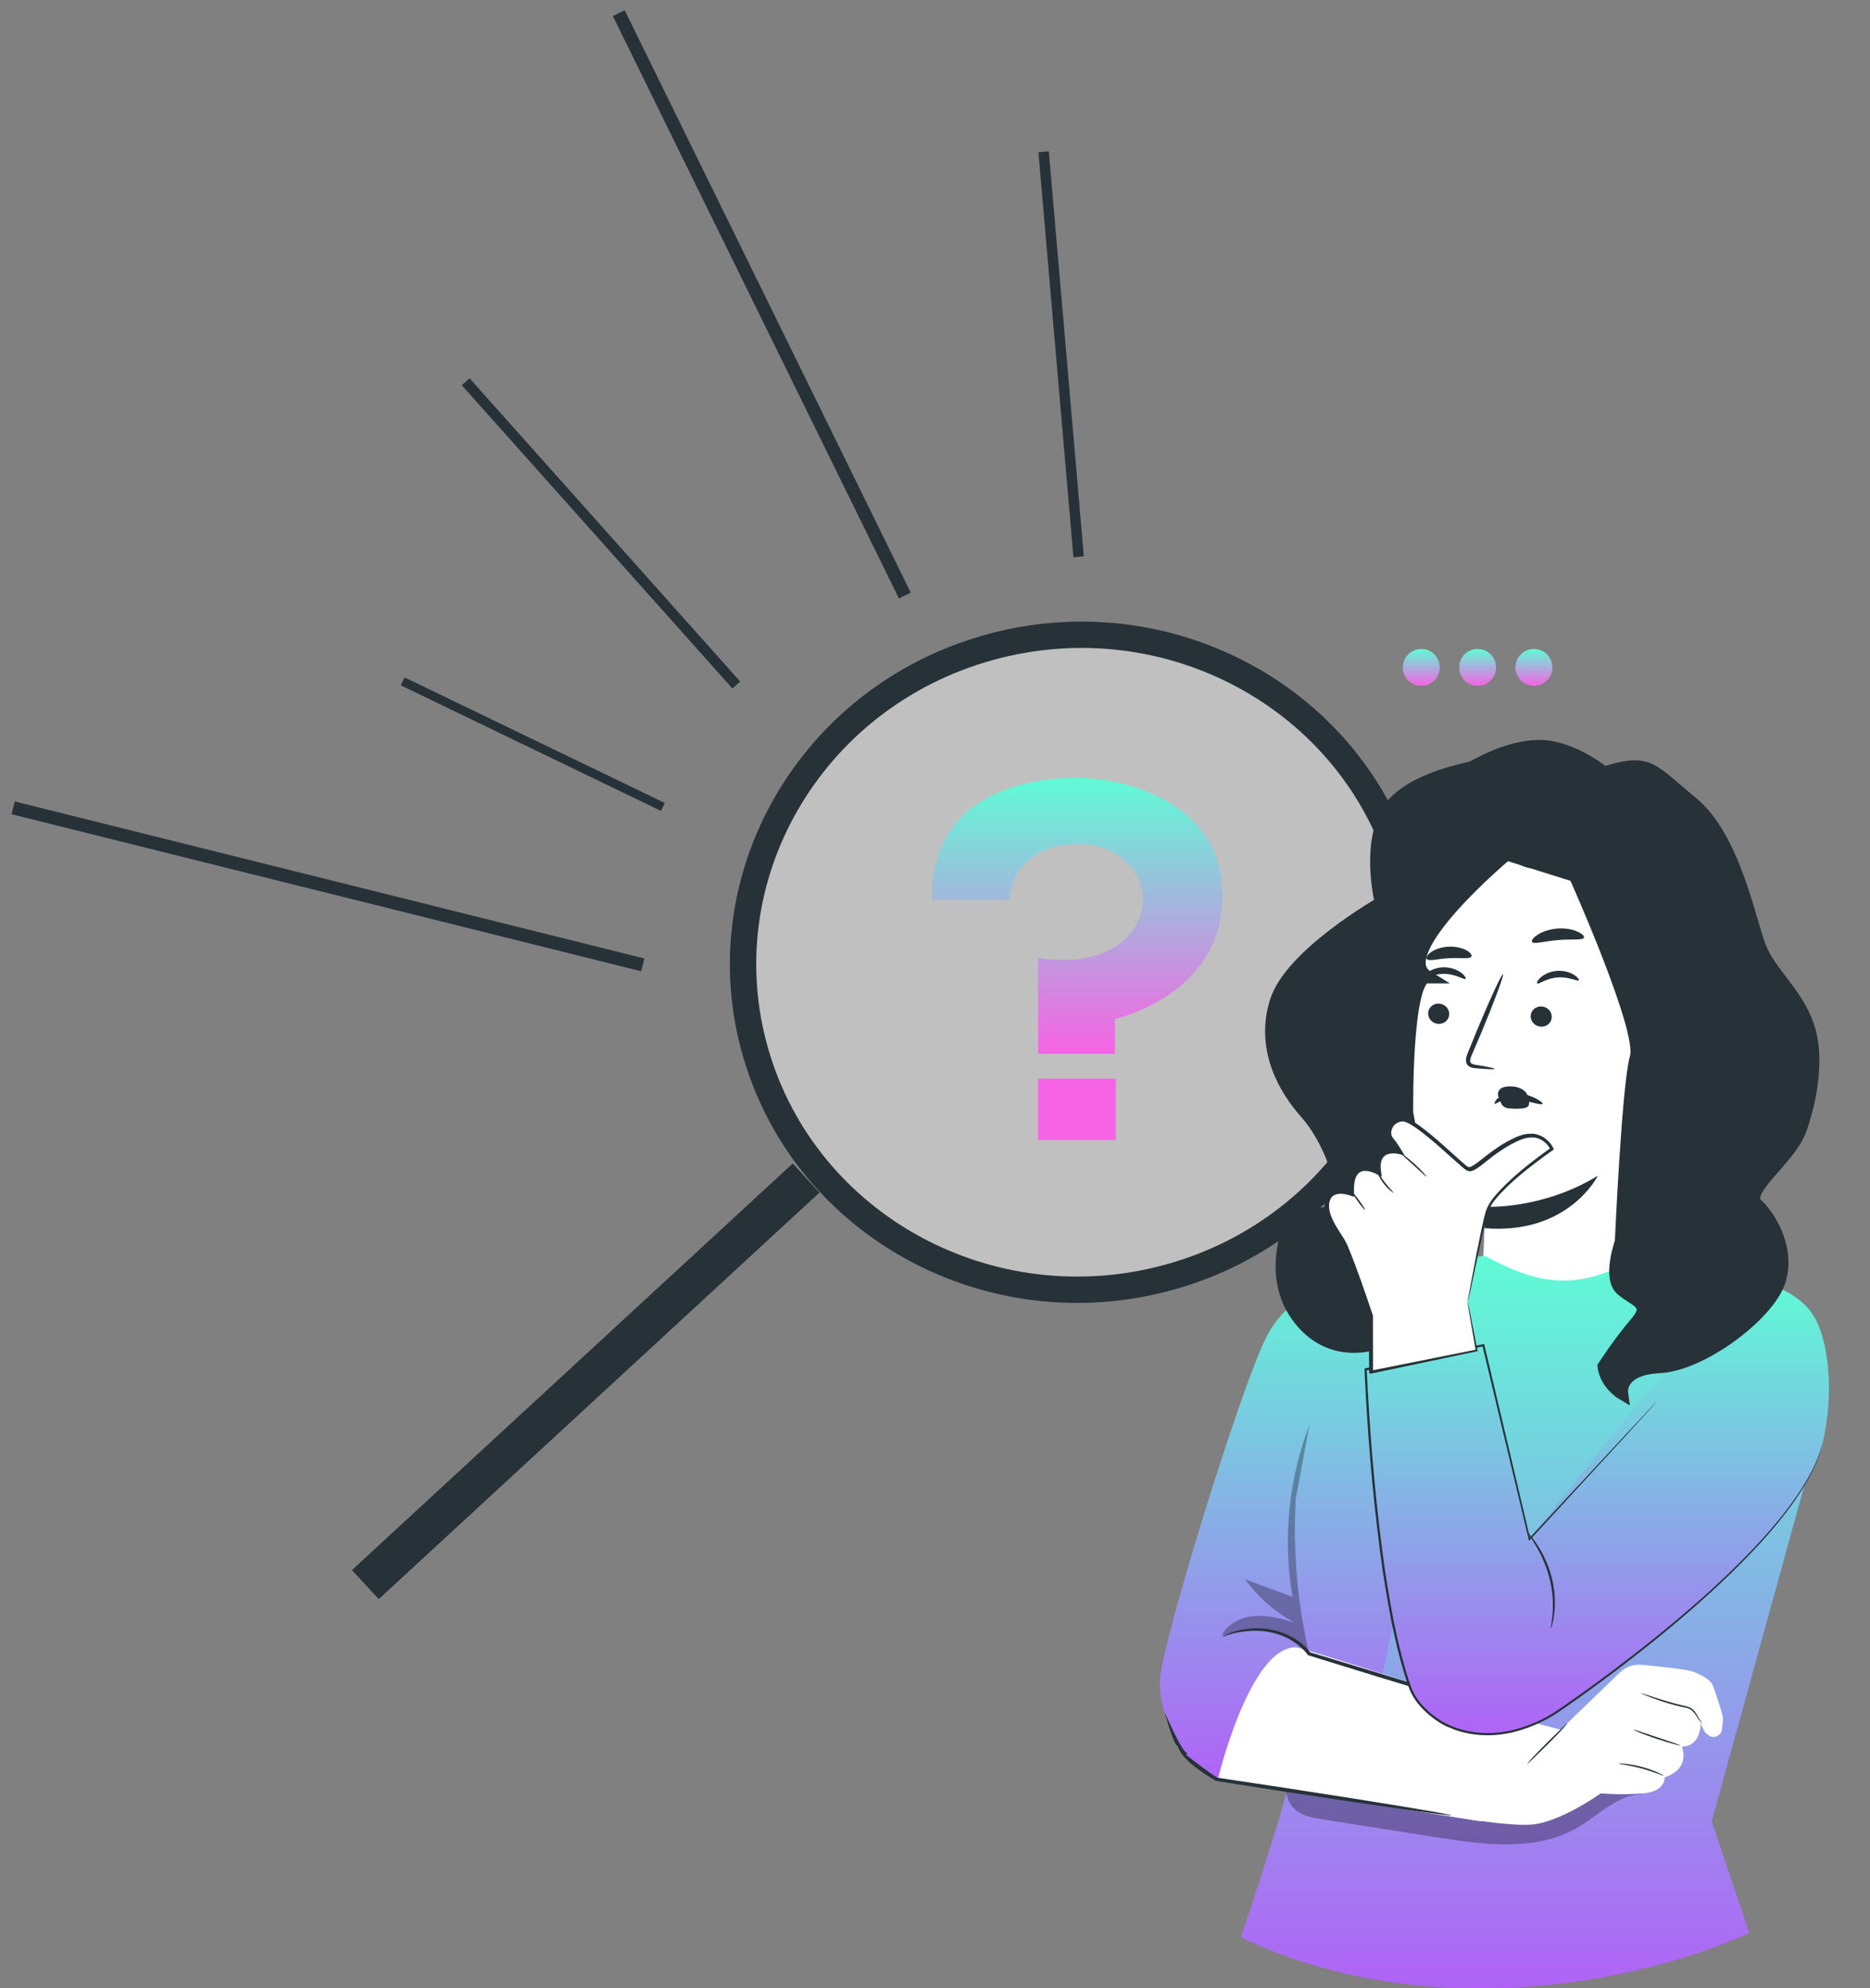 <svg width="142" height="151" viewBox="0 0 142 151" fill="none" xmlns="http://www.w3.org/2000/svg">
<rect x="0" y="0" width="142" height="151" fill="#808080" stroke="none"/>
<ellipse cx="82.304" cy="72.824" rx="25.469" ry="24.96" fill="white" fill-opacity="0.5"/>
<path d="M46.987 1L68.709 45.227" stroke="#263238" stroke-miterlimit="10"/>
<path d="M1 61.35L48.808 73.276" stroke="#263238" stroke-miterlimit="10"/>
<path d="M35.361 28.991L55.912 52.024" stroke="#263238" stroke-width="0.792" stroke-miterlimit="10"/>
<path d="M79.248 11.527L81.907 42.281" stroke="#263238" stroke-width="0.792" stroke-miterlimit="10"/>
<path d="M30.58 51.746L50.336 61.28" stroke="#263238" stroke-width="0.667" stroke-miterlimit="10"/>
<path d="M57.368 79.901C61.154 93.106 75.235 100.756 88.819 96.987C102.404 93.218 110.347 79.459 106.561 66.254C102.775 53.048 88.694 45.399 75.109 49.167C61.525 52.936 53.582 66.696 57.368 79.901Z" stroke="#263238" stroke-width="2" stroke-miterlimit="10"/>
<path d="M61.21 89.463L27.743 120.339" stroke="#263238" stroke-width="3" stroke-miterlimit="10"/>
<path d="M70.759 68.345H76.653C76.653 68.345 76.653 64.176 81.795 64.101C84.466 64.062 85.85 65.536 86.414 66.665C87.067 67.976 86.869 69.47 85.994 70.686C84.994 72.075 82.803 73.337 78.831 72.747V80.033H84.659V77.385C84.659 77.385 92.831 75.604 92.831 68.017C92.831 60.757 85.103 59.07 81.795 59.07C79.266 59.07 70.647 59.585 70.759 68.345Z" fill="url(#paint0_linear_16_975)"/>
<path d="M84.729 81.924H78.815V86.577H84.729V81.924Z" fill="#F663E4"/>
<path d="M109.328 50.684C109.328 51.458 108.701 52.085 107.927 52.085C107.153 52.085 106.526 51.458 106.526 50.684C106.526 49.91 107.153 49.284 107.927 49.284C108.701 49.284 109.328 49.91 109.328 50.684Z" fill="url(#paint1_linear_16_975)"/>
<path d="M113.604 50.684C113.604 51.458 112.976 52.085 112.203 52.085C111.429 52.085 110.802 51.458 110.802 50.684C110.802 49.91 111.429 49.284 112.203 49.284C112.976 49.284 113.604 49.91 113.604 50.684Z" fill="url(#paint2_linear_16_975)"/>
<path d="M117.879 50.684C117.879 51.458 117.252 52.085 116.479 52.085C115.706 52.085 115.078 51.458 115.078 50.684C115.078 49.91 115.705 49.284 116.479 49.284C117.252 49.284 117.879 49.91 117.879 50.684Z" fill="url(#paint3_linear_16_975)"/>
<path d="M131.955 73.426C133.008 72.059 132.859 69.912 131.628 68.703C132.302 67.855 132.06 66.547 131.374 65.709C130.688 64.87 129.67 64.388 128.686 63.934C128.146 61.453 125.361 59.708 122.893 60.304C121.608 58.414 118.868 58.117 116.674 58.757C116.138 58.913 115.603 59.115 115.044 59.113C114.635 59.111 114.235 58.999 113.829 58.945C111.596 58.645 109.38 60.216 108.51 62.294C108.37 62.626 108.256 62.976 108.036 63.261C107.746 63.634 107.307 63.853 106.933 64.142C106.123 64.766 105.609 65.758 105.567 66.778C105.53 67.645 105.806 68.566 105.441 69.353C105.258 69.747 104.927 70.066 104.785 70.477C104.372 71.668 105.692 72.886 105.448 74.123C105.398 74.375 105.284 74.61 105.214 74.858C105.071 75.364 105.12 75.921 105.348 76.395C105.525 76.761 105.809 77.096 105.833 77.501C105.851 77.809 105.714 78.101 105.652 78.403C105.501 79.141 107.095 81.988 107.732 82.389L126.794 82.559C128.237 82.266 129.412 80.958 129.551 79.493C129.574 79.249 129.578 78.984 129.728 78.792C129.857 78.627 130.065 78.552 130.249 78.454C131.476 77.794 131.624 76.109 131.495 74.722C131.477 74.528 131.456 74.329 131.505 74.14C131.577 73.866 131.782 73.651 131.955 73.426Z" fill="#263238"/>
<path d="M126.494 73.453C126.551 70.08 124.435 66.203 121.084 64.553C118.971 63.513 117.323 63.507 116.213 63.377C113.724 63.087 111.717 64.32 111.717 64.32C110.666 64.567 106.816 68.092 106.616 71.918C106.394 76.168 106.29 81.366 106.827 84.529C107.908 90.89 112.8 91.649 112.8 91.649C112.801 91.64 112.345 102.224 112.345 102.224L121.748 109.93L124.621 97.278L126.494 73.453Z" fill="white"/>
<path d="M112.8 91.649C112.8 91.649 117.118 91.881 121.338 89.283C121.338 89.283 119.114 93.799 112.73 93.271L112.8 91.649Z" fill="#263238"/>
<path d="M125.533 79.504C125.528 79.029 126.065 77.904 126.533 77.826C127.782 77.618 130.039 77.694 130.094 80.872C130.169 85.216 125.905 84.246 125.782 84.271C125.09 84.413 125.546 81.142 125.533 79.504Z" fill="white"/>
<path d="M126.953 82.663C126.972 82.649 127.03 82.715 127.159 82.772C127.285 82.826 127.5 82.862 127.725 82.773C128.181 82.597 128.555 81.862 128.562 81.078C128.567 80.683 128.478 80.307 128.332 79.998C128.194 79.683 127.984 79.464 127.753 79.427C127.522 79.378 127.361 79.519 127.309 79.642C127.253 79.765 127.283 79.851 127.259 79.859C127.248 79.87 127.165 79.788 127.197 79.608C127.213 79.521 127.262 79.418 127.363 79.332C127.466 79.246 127.618 79.2 127.78 79.215C128.115 79.232 128.422 79.535 128.582 79.874C128.76 80.215 128.87 80.636 128.865 81.081C128.852 81.957 128.418 82.784 127.793 82.976C127.489 83.061 127.233 82.974 127.099 82.873C126.963 82.768 126.939 82.672 126.953 82.663Z" fill="#263238"/>
<path d="M105.684 71.274C105.822 69.696 106.451 68.2 107.212 66.811C107.739 65.85 108.345 64.911 109.174 64.195C109.868 63.595 110.693 63.172 111.521 62.779C113.697 61.747 116.125 60.871 118.475 61.401C119.736 61.685 120.872 62.355 121.977 63.027C122.824 63.542 123.674 64.07 124.383 64.762C125.006 65.37 125.506 66.091 125.947 66.841C126.999 68.626 127.742 70.623 127.884 72.691C128.027 74.759 129.591 76.587 128.378 78.269C128.285 78.399 126.125 78.846 125.976 78.905C125.625 79.045 125.239 78.664 125.242 78.287C125.245 77.909 125.505 77.583 125.785 77.329C125.247 77.311 124.878 76.713 124.912 76.176C124.946 75.639 125.264 75.166 125.583 74.733C125.624 74.677 125.668 74.617 125.676 74.547C125.699 74.364 125.491 74.251 125.333 74.157C124.559 73.699 124.472 72.425 125.178 71.868C124.141 71.627 123.47 70.381 123.839 69.383C123.897 69.226 123.977 69.049 123.902 68.898C123.829 68.754 123.65 68.709 123.495 68.663C122.348 68.323 121.577 67.027 121.826 65.858C121.223 65.889 120.61 65.92 120.023 65.777C119.437 65.635 118.869 65.292 118.601 64.751C118.216 65.444 117.461 65.916 116.67 65.958C115.878 66 115.077 65.612 114.621 64.964C113.609 65.061 112.573 64.9 111.638 64.502C111.409 65.445 110.665 66.246 109.742 66.544C109.562 66.603 109.356 66.659 109.27 66.826C109.215 66.933 109.224 67.06 109.23 67.18C109.262 67.786 108.849 68.044 108.514 68.551C108.18 69.058 107.597 69.814 107.013 69.646C107.078 70.679 106.525 71.431 105.653 71.989L105.684 71.274Z" fill="#263238"/>
<path d="M104.785 70.477C104.785 70.477 104.827 70.298 105.015 70.009C105.105 69.864 105.234 69.694 105.355 69.478C105.473 69.26 105.567 68.985 105.591 68.663C105.623 68.343 105.594 67.983 105.563 67.589C105.532 67.197 105.499 66.759 105.586 66.299C105.668 65.841 105.849 65.365 106.145 64.925C106.292 64.706 106.469 64.496 106.674 64.305C106.877 64.113 107.117 63.951 107.356 63.789C107.593 63.625 107.833 63.45 108.011 63.214C108.189 62.977 108.298 62.687 108.415 62.392C108.651 61.799 108.996 61.217 109.456 60.703C109.913 60.19 110.47 59.724 111.128 59.394C111.451 59.217 111.807 59.097 112.17 58.991C112.539 58.908 112.921 58.843 113.311 58.852C113.506 58.849 113.701 58.875 113.897 58.894C114.091 58.922 114.283 58.961 114.476 58.994C114.86 59.067 115.249 59.075 115.637 58.985C116.025 58.905 116.405 58.761 116.806 58.658C117.204 58.544 117.617 58.477 118.036 58.43C118.455 58.383 118.881 58.383 119.309 58.407C119.737 58.439 120.165 58.514 120.585 58.631C121.418 58.877 122.23 59.337 122.785 60.055C122.84 60.127 122.894 60.197 122.948 60.268L122.878 60.241C124.19 59.927 125.564 60.27 126.626 60.965C127.694 61.658 128.49 62.733 128.748 63.921L128.713 63.878C129.24 64.122 129.762 64.367 130.242 64.669C130.722 64.969 131.163 65.329 131.495 65.77C131.824 66.214 132.026 66.737 132.073 67.265C132.123 67.792 131.993 68.337 131.67 68.738L131.666 68.665C132.291 69.282 132.611 70.106 132.685 70.888C132.759 71.673 132.601 72.439 132.251 73.05C132.172 73.208 132.064 73.344 131.967 73.483C131.862 73.615 131.755 73.739 131.671 73.873C131.586 74.006 131.531 74.15 131.52 74.3C131.506 74.451 131.523 74.601 131.536 74.751C131.586 75.35 131.578 75.906 131.503 76.4C131.428 76.894 131.289 77.326 131.086 77.659C130.889 77.995 130.64 78.225 130.416 78.37C130.193 78.519 129.995 78.579 129.886 78.66C129.772 78.735 129.732 78.796 129.729 78.793C129.729 78.793 129.763 78.727 129.876 78.647C129.985 78.559 130.183 78.494 130.398 78.343C130.615 78.196 130.855 77.967 131.045 77.635C131.239 77.306 131.371 76.879 131.441 76.392C131.51 75.903 131.515 75.352 131.46 74.758C131.447 74.609 131.427 74.455 131.44 74.293C131.451 74.131 131.512 73.969 131.6 73.829C131.688 73.688 131.797 73.561 131.899 73.43C131.993 73.294 132.098 73.161 132.174 73.007C132.511 72.411 132.662 71.662 132.586 70.897C132.511 70.135 132.195 69.336 131.59 68.743L131.555 68.708L131.585 68.67C131.886 68.292 132.009 67.779 131.96 67.275C131.913 66.77 131.717 66.266 131.4 65.841C131.079 65.416 130.65 65.065 130.178 64.772C129.704 64.477 129.187 64.234 128.66 63.991L128.632 63.978L128.625 63.947C128.374 62.796 127.599 61.749 126.555 61.073C125.518 60.395 124.179 60.063 122.909 60.368L122.867 60.378L122.839 60.341C122.787 60.274 122.735 60.205 122.682 60.136C122.147 59.443 121.362 58.997 120.548 58.756C120.138 58.642 119.719 58.567 119.299 58.536C118.879 58.512 118.46 58.512 118.048 58.557C117.637 58.603 117.23 58.669 116.838 58.78C116.445 58.881 116.062 59.025 115.662 59.107C115.462 59.149 115.259 59.175 115.054 59.176C114.85 59.176 114.649 59.148 114.454 59.115C114.259 59.082 114.068 59.042 113.878 59.014C113.688 58.996 113.498 58.971 113.309 58.973C112.93 58.963 112.559 59.026 112.199 59.106C111.845 59.208 111.496 59.324 111.18 59.496C110.535 59.818 109.987 60.273 109.536 60.776C109.083 61.279 108.743 61.847 108.509 62.43C108.39 62.722 108.278 63.021 108.088 63.272C107.897 63.523 107.647 63.702 107.408 63.866C107.165 64.028 106.932 64.184 106.733 64.37C106.532 64.555 106.359 64.758 106.214 64.972C105.922 65.4 105.742 65.865 105.658 66.312C105.569 66.762 105.598 67.192 105.625 67.585C105.652 67.979 105.678 68.343 105.642 68.669C105.614 68.996 105.513 69.278 105.389 69.497C105.262 69.715 105.131 69.881 105.037 70.024C104.94 70.165 104.878 70.279 104.841 70.358C104.803 70.436 104.788 70.478 104.785 70.477Z" fill="#455A64"/>
<path d="M120.846 59.366C120.839 59.376 120.731 59.301 120.518 59.199C120.307 59.099 119.985 58.974 119.569 58.93C119.156 58.884 118.644 58.923 118.143 59.15C117.644 59.375 117.161 59.783 116.852 60.337C116.764 60.496 116.688 60.665 116.64 60.831C116.595 60.995 116.589 61.17 116.676 61.288L116.783 61.435L116.607 61.387C116.124 61.255 115.629 61.35 115.265 61.557C114.894 61.764 114.661 62.083 114.534 62.367C114.406 62.655 114.377 62.912 114.37 63.085C114.366 63.259 114.38 63.354 114.37 63.356C114.367 63.356 114.36 63.333 114.35 63.288C114.34 63.243 114.33 63.174 114.326 63.085C114.319 62.908 114.335 62.641 114.459 62.336C114.581 62.034 114.819 61.689 115.21 61.462C115.593 61.235 116.119 61.125 116.641 61.264L116.573 61.363C116.451 61.194 116.466 60.976 116.515 60.797C116.568 60.614 116.645 60.443 116.738 60.274C117.062 59.693 117.57 59.269 118.094 59.04C118.622 58.809 119.156 58.78 119.581 58.839C120.009 58.897 120.334 59.038 120.543 59.154C120.647 59.213 120.725 59.264 120.774 59.303C120.824 59.341 120.849 59.362 120.846 59.366Z" fill="#455A64"/>
<path d="M127.935 64.298C127.94 64.304 127.889 64.362 127.785 64.455C127.679 64.547 127.519 64.675 127.296 64.8C127.073 64.922 126.781 65.044 126.431 65.067C126.087 65.09 125.678 65.015 125.35 64.749L125.446 64.734C125.405 64.792 125.363 64.852 125.32 64.913C125.274 64.972 125.222 65.027 125.173 65.085C124.856 65.418 124.469 65.648 124.093 65.769C123.717 65.895 123.356 65.928 123.058 65.907C122.76 65.887 122.527 65.815 122.372 65.757C122.22 65.691 122.141 65.644 122.145 65.637C122.153 65.61 122.483 65.794 123.063 65.815C123.35 65.823 123.695 65.782 124.053 65.655C124.411 65.533 124.777 65.311 125.077 64.996C125.124 64.941 125.172 64.888 125.216 64.833C125.257 64.776 125.297 64.719 125.335 64.665L125.378 64.605L125.432 64.649C125.725 64.889 126.101 64.967 126.425 64.951C126.752 64.937 127.034 64.832 127.256 64.723C127.697 64.496 127.921 64.279 127.935 64.298Z" fill="#455A64"/>
<path d="M130.263 68.309C130.268 68.31 130.264 68.337 130.253 68.389C130.239 68.44 130.214 68.515 130.158 68.6C130.053 68.771 129.817 68.98 129.462 69.071C129.105 69.167 128.662 69.099 128.219 68.946C127.998 68.869 127.767 68.791 127.531 68.681C127.302 68.571 127.052 68.412 126.927 68.139C126.917 68.116 126.908 68.092 126.899 68.07L127.002 68.1C126.586 68.43 126.157 68.719 125.719 68.884C125.284 69.056 124.846 69.086 124.5 69.02C124.152 68.957 123.894 68.811 123.746 68.684C123.67 68.621 123.618 68.565 123.587 68.524C123.556 68.484 123.541 68.461 123.545 68.458C123.554 68.45 123.622 68.533 123.777 68.644C123.929 68.754 124.18 68.88 124.515 68.929C124.849 68.981 125.26 68.944 125.676 68.772C126.094 68.607 126.509 68.325 126.921 67.997L126.989 67.942L127.023 68.028C127.031 68.046 127.038 68.066 127.047 68.086C127.148 68.311 127.368 68.459 127.587 68.566C127.809 68.672 128.042 68.753 128.258 68.833C128.689 68.988 129.107 69.059 129.44 68.982C129.774 68.908 130.004 68.724 130.116 68.571C130.233 68.418 130.25 68.305 130.263 68.309Z" fill="#455A64"/>
<path d="M116.234 77.132C116.206 77.556 116.541 77.929 116.983 77.967C117.424 78.005 117.805 77.694 117.834 77.27C117.863 76.846 117.528 76.472 117.086 76.434C116.644 76.396 116.263 76.708 116.234 77.132Z" fill="#263238"/>
<path d="M108.447 76.919C108.418 77.342 108.754 77.716 109.196 77.754C109.637 77.792 110.019 77.48 110.047 77.056C110.076 76.632 109.74 76.258 109.299 76.22C108.858 76.182 108.476 76.495 108.447 76.919Z" fill="#263238"/>
<path d="M108.13 74.253C108.226 74.361 108.849 73.93 109.714 73.96C110.578 73.978 111.198 74.443 111.295 74.34C111.343 74.295 111.247 74.102 110.978 73.892C110.712 73.683 110.254 73.474 109.716 73.458C109.177 73.444 108.718 73.628 108.451 73.822C108.179 74.017 108.083 74.204 108.13 74.253Z" fill="#263238"/>
<path d="M116.728 74.684C116.835 74.782 117.411 74.289 118.274 74.23C119.135 74.159 119.8 74.558 119.886 74.446C119.928 74.396 119.815 74.215 119.524 74.033C119.238 73.852 118.762 73.691 118.224 73.731C117.687 73.772 117.249 74.002 117.003 74.223C116.753 74.445 116.676 74.641 116.728 74.684Z" fill="#263238"/>
<path d="M113.504 81.174C113.51 81.125 112.975 81.015 112.108 80.876C111.888 80.846 111.68 80.795 111.648 80.643C111.601 80.482 111.701 80.247 111.817 79.994C112.041 79.466 112.276 78.913 112.524 78.334C113.507 75.969 114.227 74.023 114.131 73.984C114.036 73.945 113.161 75.83 112.177 78.194C111.94 78.777 111.713 79.333 111.498 79.865C111.406 80.113 111.253 80.393 111.355 80.728C111.41 80.895 111.568 81.019 111.708 81.062C111.848 81.11 111.972 81.116 112.081 81.126C112.956 81.202 113.499 81.223 113.504 81.174Z" fill="#263238"/>
<path d="M114.959 82.518C115.313 82.56 115.666 82.715 115.873 82.966C116.079 83.216 116.229 83.802 116.024 84.03C115.849 84.225 115.069 84.224 114.532 84.167C114.283 84.14 114.076 83.994 113.994 83.794L113.782 83.279C113.661 82.985 113.841 82.656 114.193 82.563C114.43 82.499 114.696 82.487 114.959 82.518Z" fill="#263238"/>
<path d="M116.334 71.527C116.463 71.742 117.29 71.467 118.309 71.393C119.327 71.299 120.187 71.433 120.279 71.201C120.319 71.09 120.136 70.9 119.768 70.74C119.402 70.58 118.847 70.468 118.236 70.518C117.626 70.569 117.097 70.77 116.763 70.989C116.426 71.207 116.277 71.425 116.334 71.527Z" fill="#263238"/>
<path d="M108.343 72.833C108.525 73.025 109.209 72.802 110.038 72.77C110.866 72.713 111.574 72.861 111.73 72.651C111.798 72.549 111.682 72.356 111.37 72.178C111.063 72.001 110.552 71.863 109.983 71.893C109.413 71.924 108.924 72.116 108.641 72.325C108.354 72.534 108.263 72.739 108.343 72.833Z" fill="#263238"/>
<path d="M138.137 108.737L129.979 138.325L132.841 146.806C122.069 151.554 106.498 153.063 94.224 147.115C94.224 147.115 98.393 134.881 98.535 132.5C98.677 130.118 97.652 116.207 98.787 111.542C99.921 106.876 103.169 96.877 103.169 96.877L112.724 95.36C117.105 97.713 119.91 98.063 124.621 95.337L133.521 97.278L138.137 108.737Z" fill="url(#paint4_linear_16_975)"/>
<path d="M103.315 96.861C103.315 96.861 98.184 97.404 96.118 101.625C94.077 105.794 88.411 124.245 88.103 127.328C87.794 130.41 90.295 134.559 92.475 135.133L99.086 128.542L104.571 129.031L111.792 95.336L103.315 96.861Z" fill="url(#paint5_linear_16_975)"/>
<g opacity="0.3">
<path d="M99.44 108.195C97.845 112.334 97.394 116.907 98.15 121.277C96.946 120.827 95.742 120.377 94.538 119.928C95.522 121.287 96.815 122.421 98.291 123.22C97.317 122.939 96.319 122.654 95.307 122.72C94.296 122.787 93.25 123.274 92.795 124.18C93.976 123.964 95.177 123.748 96.37 123.887C97.562 124.026 98.765 124.577 99.407 125.591C98.516 121.747 98.174 117.778 98.392 113.839" fill="black"/>
</g>
<g opacity="0.3">
<path d="M97.942 133.571L124.868 136.239C122.927 136.198 121.434 137.84 119.753 138.812C116.642 140.612 112.767 140.108 109.216 139.55C106.274 139.087 103.333 138.625 100.391 138.162C99.648 138.045 98.858 137.906 98.31 137.391C97.33 136.467 97.598 134.873 97.942 133.571Z" fill="black"/>
</g>
<path d="M118.506 131.358L123.015 127.004C123.452 126.582 124.051 126.371 124.657 126.429C125.944 126.55 128.124 126.777 128.573 126.951C129.218 127.202 129.827 127.56 130.006 127.883C130.185 128.205 130.794 130.14 130.83 130.426C130.847 130.566 130.805 130.967 130.758 131.344C130.701 131.788 130.212 132.051 129.822 131.83C129.647 131.731 129.487 131.6 129.397 131.43C129.11 130.892 129.146 130.677 129.146 130.677C129.146 130.677 129.289 132.612 127.713 132.647C127.713 132.647 128.439 134.295 126.41 134.976C126.41 134.976 126.485 136.051 124.788 136.194C123.091 136.338 121.551 136.194 121.551 136.194C121.551 136.194 118.449 138.422 116.263 138.566C114.078 138.709 109.185 137.754 109.185 137.754L108.594 128.741L118.506 131.358Z" fill="white"/>
<path d="M124.615 128.596C124.609 128.611 124.885 128.727 125.337 128.898C125.79 129.067 126.42 129.293 127.135 129.483C127.489 129.584 127.846 129.641 128.143 129.722C128.445 129.803 128.626 130.029 128.757 130.226C128.889 130.426 128.992 130.595 129.083 130.699C129.171 130.804 129.234 130.848 129.239 130.843C129.245 130.836 129.195 130.781 129.12 130.67C129.043 130.561 128.954 130.39 128.829 130.18C128.765 130.076 128.689 129.962 128.583 129.858C128.479 129.751 128.334 129.666 128.177 129.616C127.859 129.523 127.521 129.467 127.165 129.366C126.456 129.178 125.824 128.966 125.365 128.817C124.907 128.668 124.621 128.58 124.615 128.596Z" fill="#263238"/>
<path d="M124.034 131.359C124.029 131.374 124.22 131.463 124.536 131.59C124.852 131.718 125.294 131.881 125.787 132.046C126.28 132.211 126.731 132.346 127.06 132.435C127.389 132.523 127.596 132.568 127.601 132.552C127.605 132.535 127.407 132.462 127.086 132.353C126.72 132.231 126.295 132.089 125.825 131.931C125.356 131.774 124.931 131.632 124.566 131.51C124.242 131.404 124.04 131.343 124.034 131.359Z" fill="#263238"/>
<path d="M122.92 133.928C122.916 133.965 123.705 134.045 124.644 134.301C125.584 134.552 126.306 134.879 126.321 134.845C126.328 134.831 126.155 134.731 125.861 134.6C125.567 134.47 125.15 134.313 124.675 134.184C124.2 134.057 123.76 133.982 123.44 133.948C123.121 133.913 122.921 133.913 122.92 133.928Z" fill="#263238"/>
<path d="M112.477 138.325L92.475 135.132C92.475 135.132 94.879 125.1 98.385 125.1C98.899 125.1 116.666 130.872 116.666 130.872L112.477 138.325Z" fill="white"/>
<path d="M115.976 133.957C115.989 133.969 116.164 133.801 116.445 133.528C116.754 133.225 117.127 132.858 117.538 132.454C117.963 132.032 118.341 131.644 118.607 131.354C118.874 131.065 119.027 130.877 119.015 130.865C119.003 130.854 118.827 131.022 118.546 131.295C118.237 131.598 117.865 131.964 117.453 132.368C117.029 132.791 116.65 133.179 116.384 133.468C116.118 133.757 115.965 133.946 115.976 133.957Z" fill="#263238"/>
<path d="M116.666 130.872C116.663 130.881 116.576 130.865 116.412 130.824C116.216 130.772 115.981 130.71 115.699 130.635C115.039 130.445 114.159 130.192 113.093 129.885C110.895 129.24 107.866 128.33 104.526 127.308C102.676 126.736 100.924 126.195 99.368 125.715L99.328 125.703L99.297 125.662C98.684 124.837 97.781 124.335 96.966 124.087C96.137 123.834 95.362 123.803 94.736 123.86C94.107 123.911 93.622 124.049 93.295 124.148C92.97 124.252 92.801 124.327 92.794 124.314C92.787 124.302 92.946 124.201 93.267 124.07C93.59 123.945 94.077 123.78 94.72 123.705C95.359 123.625 96.16 123.634 97.027 123.88C97.886 124.13 98.826 124.615 99.515 125.52L99.444 125.467C101.002 125.94 102.757 126.472 104.61 127.034C107.95 128.056 110.97 128.996 113.152 129.691C114.207 130.034 115.078 130.316 115.731 130.528C116.007 130.624 116.237 130.703 116.428 130.77C116.587 130.827 116.669 130.862 116.666 130.872Z" fill="#263238"/>
<path d="M110.221 137.86C110.219 137.87 110.13 137.866 109.962 137.85C109.761 137.827 109.519 137.799 109.229 137.765C108.549 137.672 107.642 137.549 106.542 137.399C104.275 137.078 101.146 136.614 97.693 136.084C95.78 135.786 93.968 135.503 92.36 135.252L92.318 135.246L92.282 135.21C88.954 133.271 89.424 132.252 89.424 132.252L89.464 132.252L89.464 132.592C89.156 132.742 88.454 130.057 88.445 130.045C88.445 130.045 89.844 133.277 90.143 133.101L90.079 133.271C90.079 133.271 91.331 134.29 92.477 135.038L92.399 134.996C94.009 135.239 95.823 135.512 97.737 135.801C101.19 136.331 104.313 136.826 106.573 137.199C107.667 137.386 108.569 137.539 109.246 137.655C109.533 137.71 109.772 137.756 109.971 137.793C110.136 137.827 110.222 137.851 110.221 137.86Z" fill="#263238"/>
<path d="M133.52 97.278L124.942 105.837L116.142 116.893L112.642 102.159L103.699 103.997C103.699 103.997 104.33 120.641 107.082 128.184C107.606 129.62 109.155 130.687 109.847 131.016C114.17 133.069 118.391 129.892 118.391 129.892C118.391 129.892 136.427 117.786 138.382 109.682C139.306 105.856 138.936 101.306 137.363 99.433C135.98 97.786 133.52 97.278 133.52 97.278Z" fill="url(#paint6_linear_16_975)"/>
<path d="M138.382 109.682C138.382 109.682 138.362 109.772 138.314 109.945C138.257 110.114 138.212 110.381 138.072 110.703C137.846 111.366 137.378 112.295 136.656 113.41C135.93 114.523 134.928 115.811 133.655 117.205C132.378 118.594 130.847 120.107 129.067 121.68C127.295 123.261 125.279 124.908 123.061 126.604C121.951 127.451 120.788 128.308 119.574 129.167C119.268 129.38 118.961 129.594 118.651 129.81C118.345 130.021 118.025 130.244 117.691 130.432C117.02 130.811 116.304 131.13 115.549 131.366C114.049 131.852 112.351 131.95 110.757 131.456C110.554 131.409 110.368 131.31 110.173 131.238C109.98 131.159 109.781 131.09 109.598 130.982C109.228 130.778 108.884 130.532 108.556 130.263C107.912 129.719 107.323 129.055 107.008 128.231C106.436 126.613 106.028 124.918 105.666 123.189C105.338 121.455 105.033 119.689 104.805 117.891C104.175 113.096 103.816 108.425 103.614 104L103.611 103.928L103.682 103.913C106.803 103.274 109.793 102.661 112.626 102.081L112.701 102.065L112.719 102.14C114.041 107.738 115.218 112.719 116.201 116.879L116.097 116.852C119.118 113.602 121.542 110.995 123.216 109.194C124.051 108.301 124.698 107.609 125.141 107.136C125.359 106.906 125.526 106.729 125.642 106.606C125.756 106.488 125.817 106.43 125.817 106.43C125.817 106.43 125.765 106.495 125.655 106.618C125.541 106.744 125.378 106.924 125.165 107.16C124.728 107.637 124.089 108.337 123.264 109.239C121.6 111.048 119.189 113.669 116.186 116.934L116.109 117.017L116.082 116.907C115.089 112.75 113.901 107.772 112.564 102.177L112.657 102.237C109.825 102.821 106.836 103.437 103.716 104.081L103.783 103.994C103.989 108.411 104.35 113.08 104.98 117.868C105.207 119.663 105.511 121.425 105.838 123.155C106.198 124.877 106.604 126.567 107.17 128.171C107.467 128.952 108.036 129.601 108.665 130.132C108.985 130.394 109.322 130.636 109.679 130.833C109.854 130.936 110.048 131.004 110.236 131.082C110.428 131.151 110.609 131.249 110.807 131.295C112.362 131.778 114.022 131.687 115.5 131.211C116.243 130.98 116.95 130.666 117.611 130.294C117.944 130.107 118.247 129.896 118.562 129.68C118.871 129.465 119.178 129.252 119.483 129.04C120.698 128.185 121.861 127.331 122.971 126.488C125.191 124.799 127.208 123.159 128.984 121.587C130.766 120.022 132.3 118.518 133.581 117.139C134.858 115.754 135.865 114.476 136.598 113.372C137.326 112.266 137.801 111.346 138.038 110.69C138.182 110.372 138.233 110.108 138.295 109.94C138.35 109.769 138.382 109.682 138.382 109.682Z" fill="#263238"/>
<path d="M117.769 123.66C117.737 123.652 117.842 123.227 117.897 122.528C117.931 122.18 117.925 121.762 117.901 121.301C117.864 120.841 117.786 120.338 117.655 119.822C117.391 118.787 116.946 117.917 116.587 117.317C116.222 116.718 115.952 116.374 115.976 116.355C115.986 116.347 116.061 116.426 116.19 116.577C116.322 116.725 116.493 116.956 116.692 117.25C117.083 117.84 117.556 118.72 117.826 119.778C117.961 120.305 118.035 120.82 118.064 121.291C118.08 121.762 118.072 122.187 118.022 122.54C117.979 122.893 117.923 123.176 117.868 123.367C117.815 123.559 117.781 123.663 117.769 123.66Z" fill="#263238"/>
<path d="M117.139 83.823C117.12 83.891 116.9 83.861 116.563 83.779C116.227 83.7 115.775 83.576 115.272 83.53C114.769 83.479 114.32 83.523 114.011 83.62C113.695 83.708 113.562 83.861 113.51 83.836C113.485 83.822 113.485 83.739 113.549 83.625C113.612 83.513 113.735 83.389 113.903 83.287C114.238 83.079 114.757 82.97 115.306 83.026C115.858 83.078 116.333 83.269 116.654 83.438C116.976 83.611 117.158 83.758 117.139 83.823Z" fill="#263238"/>
<path d="M111.367 98.804C111.534 98.248 112.474 93.108 112.856 91.913C113.395 90.227 117.776 87.211 117.776 87.211C117.776 87.211 117.089 85.629 115.223 86.451C113.015 87.425 111.923 89.065 111.367 88.731C110.811 88.397 107.342 84.866 106.396 84.978C105.45 85.089 105.242 86.059 105.576 86.449C105.91 86.838 106.284 87.481 106.284 87.481C106.284 87.481 104.281 86.878 104.671 89.071C104.671 89.071 102.39 87.648 102.612 90.652C102.612 90.652 101.11 90.04 100.776 91.097C100.443 92.154 101.432 93.378 101.933 94.213C102.434 95.047 104.059 99.888 104.059 99.888L104.078 104.156L112.054 102.516L111.367 98.804Z" fill="white"/>
<path d="M111.367 98.804C111.373 98.804 111.394 98.888 111.43 99.049C111.467 99.227 111.517 99.464 111.579 99.764C111.707 100.411 111.888 101.331 112.119 102.504L112.132 102.568L112.067 102.581C110.097 102.997 107.374 103.573 104.1 104.264L103.968 104.291L103.967 104.156C103.957 102.841 103.946 101.404 103.935 99.888L103.941 99.927C103.372 98.285 102.78 96.519 102.037 94.736C101.674 93.876 100.917 93.128 100.644 92.085C100.577 91.827 100.546 91.549 100.591 91.27C100.633 91.003 100.759 90.695 101.023 90.527C101.279 90.357 101.583 90.32 101.858 90.339C102.137 90.36 102.4 90.421 102.665 90.52L102.47 90.662C102.459 90.369 102.447 90.071 102.49 89.763C102.544 89.463 102.612 89.129 102.871 88.875C103.122 88.611 103.517 88.554 103.835 88.611C104.163 88.665 104.46 88.782 104.746 88.949L104.529 89.095C104.476 88.692 104.407 88.201 104.678 87.759C104.847 87.481 105.163 87.322 105.457 87.281C105.756 87.238 106.039 87.269 106.325 87.343L106.16 87.552C105.96 87.218 105.745 86.884 105.506 86.589C105.352 86.435 105.271 86.168 105.284 85.951C105.296 85.726 105.372 85.509 105.501 85.327C105.629 85.145 105.814 85.005 106.018 84.925C106.12 84.888 106.224 84.858 106.33 84.844C106.432 84.829 106.576 84.845 106.675 84.873C107.085 85.006 107.398 85.235 107.716 85.456C108.96 86.365 110.026 87.408 111.102 88.349C111.23 88.454 111.389 88.603 111.482 88.629C111.579 88.661 111.739 88.586 111.877 88.504C112.161 88.327 112.432 88.1 112.706 87.888C113.251 87.456 113.813 87.051 114.402 86.72C114.989 86.41 115.607 86.067 116.304 86.096C117.003 86.11 117.604 86.576 117.883 87.163L117.923 87.249L117.841 87.307C116.134 88.52 114.6 89.715 113.514 91C113.244 91.324 113.033 91.664 112.913 92.027C112.801 92.402 112.715 92.775 112.631 93.131C112.475 93.845 112.33 94.502 112.2 95.096C111.95 96.267 111.753 97.191 111.613 97.843C111.543 98.159 111.486 98.4 111.443 98.561C111.403 98.724 111.367 98.804 111.367 98.804C111.359 98.804 111.379 98.719 111.409 98.555C111.443 98.374 111.488 98.134 111.545 97.831C111.67 97.176 111.846 96.247 112.069 95.07C112.191 94.474 112.326 93.814 112.473 93.097C112.552 92.737 112.634 92.364 112.745 91.978C112.868 91.585 113.095 91.214 113.367 90.883C114.468 89.554 115.994 88.351 117.709 87.114L117.668 87.258C117.422 86.756 116.895 86.346 116.295 86.343C115.693 86.316 115.104 86.634 114.529 86.943C113.956 87.269 113.41 87.664 112.87 88.096C112.596 88.309 112.331 88.536 112.015 88.734C111.855 88.82 111.676 88.946 111.415 88.891C111.17 88.801 111.079 88.669 110.926 88.556C109.838 87.61 108.772 86.574 107.553 85.687C107.25 85.474 106.927 85.251 106.599 85.148C106.516 85.129 106.46 85.118 106.373 85.126C106.287 85.138 106.205 85.163 106.125 85.191C105.967 85.253 105.83 85.359 105.734 85.495C105.542 85.765 105.494 86.171 105.729 86.408C105.986 86.726 106.2 87.061 106.409 87.409L106.59 87.711L106.243 87.618C105.779 87.494 105.167 87.508 104.921 87.915C104.719 88.228 104.758 88.674 104.813 89.046L104.857 89.347L104.595 89.194C104.351 89.05 104.067 88.939 103.794 88.896C103.519 88.85 103.245 88.897 103.073 89.08C102.72 89.462 102.73 90.104 102.754 90.642L102.764 90.859L102.559 90.784C102.11 90.621 101.548 90.524 101.182 90.761C101.001 90.876 100.908 91.086 100.868 91.317C100.831 91.547 100.855 91.786 100.915 92.018C101.036 92.484 101.281 92.919 101.539 93.336C101.793 93.75 102.1 94.162 102.286 94.628C103.034 96.439 103.614 98.198 104.177 99.849L104.183 99.868V99.888C104.185 101.404 104.188 102.841 104.189 104.156L104.056 104.048C107.337 103.392 110.067 102.846 112.041 102.452L111.989 102.529C111.783 101.345 111.623 100.418 111.51 99.766C111.462 99.465 111.424 99.227 111.395 99.049C111.37 98.886 111.361 98.804 111.367 98.804Z" fill="#263238"/>
<path d="M106.292 87.537C106.27 87.564 106.721 87.949 107.26 88.44C107.8 88.93 108.226 89.342 108.251 89.318C108.275 89.296 107.885 88.844 107.341 88.351C106.798 87.856 106.311 87.511 106.292 87.537Z" fill="#263238"/>
<path d="M104.508 88.951C104.48 88.963 104.65 89.395 105 89.843C105.346 90.292 105.722 90.565 105.741 90.54C105.764 90.513 105.433 90.206 105.095 89.769C104.755 89.333 104.54 88.935 104.508 88.951Z" fill="#263238"/>
<path d="M102.643 90.542C102.616 90.562 102.804 90.868 103.063 91.227C103.321 91.585 103.553 91.86 103.58 91.84C103.607 91.821 103.419 91.514 103.161 91.156C102.902 90.797 102.671 90.523 102.643 90.542Z" fill="#263238"/>
<path d="M121.811 58.716C121.811 58.716 119.359 56.693 116.905 56.693C114.452 56.693 112.174 58.15 111.736 58.311C111.298 58.473 106.392 59.282 105.165 62.033C103.939 64.784 104.903 68.587 104.903 68.587C104.903 68.587 98.069 72.47 96.93 76.03C95.791 79.59 97.544 82.665 99.208 84.526C100.873 86.387 102.45 90.27 101.486 91.565C100.523 92.859 98.946 91.808 98.683 91.727C98.42 91.646 95.968 96.339 98.507 99.898C101.048 103.458 105.062 102.314 106.814 100.696C108.566 99.078 108.351 96.169 108.351 94.308C108.351 92.448 106.814 84.526 106.814 84.526C106.814 84.526 106.671 74.182 108.351 74.182C105.422 72.351 114.395 64.843 114.395 64.843L119.62 66.483C119.62 66.483 124.877 78.191 124.263 80.295C123.65 82.398 123.124 94.308 123.124 94.308C123.124 94.308 122.16 96.986 123.124 97.876C124.088 98.766 125.577 98.928 124.263 100.465C122.949 102.002 121.811 103.782 121.811 103.782C121.987 105.077 123.124 105.764 123.124 105.764C123.124 105.764 122.861 103.944 126.015 103.782C129.168 103.62 133.899 100.061 134.951 97.633C136.002 95.206 134.513 92.536 133.374 91.484C132.235 90.432 135.915 88.005 136.703 85.74C137.491 83.475 138.105 80.238 137.228 77.811C136.352 75.384 134.425 73.927 133.637 71.985C132.848 70.043 131.709 63.651 128.468 60.981C125.228 58.311 125.228 57.664 121.811 58.716Z" fill="#263238" stroke="#263238" stroke-miterlimit="10"/>
<path d="M111.439 98.845C111.606 98.288 112.546 93.149 112.928 91.953C113.467 90.267 117.848 87.252 117.848 87.252C117.848 87.252 117.161 85.669 115.295 86.492C113.087 87.466 111.995 89.106 111.439 88.772C110.883 88.438 107.414 84.907 106.468 85.018C105.522 85.13 105.314 86.1 105.648 86.489C105.982 86.879 106.356 87.522 106.356 87.522C106.356 87.522 104.353 86.919 104.743 89.112C104.743 89.112 102.462 87.689 102.684 90.693C102.684 90.693 101.182 90.081 100.848 91.138C100.515 92.195 101.504 93.419 102.005 94.254C102.506 95.088 104.131 99.929 104.131 99.929L104.15 104.196L112.126 102.557L111.439 98.845Z" fill="white"/>
<path d="M111.439 98.845C111.445 98.845 111.466 98.928 111.502 99.09C111.539 99.268 111.589 99.505 111.651 99.805C111.779 100.452 111.96 101.371 112.191 102.545L112.204 102.608L112.139 102.622C110.169 103.038 107.446 103.613 104.172 104.304L104.04 104.332L104.039 104.196C104.029 102.882 104.018 101.445 104.007 99.929L104.013 99.967C103.444 98.326 102.852 96.56 102.109 94.776C101.746 93.917 100.989 93.168 100.716 92.126C100.649 91.868 100.618 91.589 100.663 91.311C100.705 91.044 100.831 90.736 101.095 90.567C101.351 90.398 101.655 90.361 101.93 90.38C102.209 90.4 102.472 90.461 102.737 90.561L102.542 90.703C102.531 90.41 102.519 90.112 102.562 89.804C102.616 89.504 102.684 89.169 102.943 88.916C103.194 88.652 103.589 88.595 103.907 88.652C104.235 88.706 104.532 88.822 104.819 88.99L104.601 89.136C104.548 88.733 104.479 88.242 104.75 87.8C104.919 87.522 105.235 87.363 105.529 87.322C105.828 87.279 106.111 87.309 106.397 87.383L106.232 87.593C106.032 87.259 105.817 86.924 105.579 86.63C105.424 86.475 105.343 86.209 105.356 85.992C105.368 85.767 105.444 85.55 105.573 85.368C105.701 85.186 105.887 85.045 106.09 84.966C106.192 84.929 106.296 84.899 106.402 84.885C106.504 84.87 106.648 84.886 106.747 84.914C107.157 85.047 107.47 85.276 107.788 85.497C109.032 86.406 110.098 87.449 111.174 88.39C111.302 88.495 111.461 88.643 111.554 88.67C111.651 88.701 111.811 88.627 111.949 88.544C112.233 88.368 112.504 88.141 112.778 87.929C113.323 87.496 113.885 87.092 114.474 86.76C115.061 86.451 115.679 86.108 116.376 86.136C117.075 86.151 117.676 86.616 117.955 87.204L117.995 87.29L117.913 87.347C116.206 88.561 114.672 89.756 113.586 91.041C113.316 91.365 113.105 91.705 112.985 92.068C112.873 92.443 112.787 92.816 112.703 93.172C112.547 93.886 112.402 94.543 112.272 95.136C112.022 96.308 111.825 97.232 111.685 97.884C111.615 98.2 111.558 98.441 111.515 98.602C111.475 98.765 111.439 98.845 111.439 98.845C111.431 98.845 111.451 98.76 111.481 98.596C111.515 98.415 111.56 98.175 111.617 97.871C111.742 97.216 111.918 96.288 112.141 95.111C112.263 94.514 112.398 93.855 112.545 93.137C112.624 92.778 112.706 92.405 112.817 92.018C112.94 91.626 113.167 91.254 113.439 90.923C114.54 89.595 116.066 88.391 117.781 87.155L117.74 87.299C117.494 86.797 116.967 86.387 116.367 86.383C115.765 86.356 115.176 86.675 114.601 86.984C114.028 87.309 113.482 87.705 112.942 88.137C112.669 88.35 112.403 88.577 112.087 88.775C111.928 88.861 111.748 88.987 111.487 88.932C111.242 88.842 111.151 88.71 110.998 88.597C109.91 87.65 108.844 86.615 107.625 85.728C107.322 85.514 106.999 85.292 106.671 85.188C106.588 85.17 106.532 85.159 106.445 85.167C106.359 85.179 106.277 85.203 106.197 85.231C106.039 85.294 105.902 85.399 105.806 85.536C105.614 85.805 105.566 86.211 105.801 86.449C106.058 86.767 106.272 87.102 106.481 87.45L106.662 87.752L106.315 87.659C105.851 87.535 105.239 87.549 104.993 87.956C104.791 88.269 104.83 88.715 104.885 89.087L104.929 89.388L104.667 89.234C104.423 89.091 104.139 88.98 103.866 88.936C103.591 88.891 103.317 88.938 103.145 89.121C102.792 89.502 102.802 90.145 102.826 90.683L102.836 90.9L102.631 90.825C102.182 90.661 101.62 90.564 101.254 90.802C101.073 90.916 100.98 91.127 100.94 91.358C100.903 91.587 100.927 91.826 100.987 92.058C101.108 92.525 101.353 92.96 101.611 93.377C101.865 93.791 102.172 94.203 102.358 94.669C103.106 96.48 103.686 98.239 104.249 99.89L104.255 99.909V99.929C104.257 101.445 104.26 102.882 104.261 104.196L104.128 104.088C107.409 103.433 110.139 102.887 112.113 102.492L112.061 102.57C111.856 101.386 111.695 100.459 111.582 99.806C111.534 99.505 111.496 99.268 111.467 99.089C111.442 98.927 111.433 98.844 111.439 98.845Z" fill="#263238"/>
<path d="M106.364 87.577C106.342 87.605 106.792 87.989 107.332 88.481C107.872 88.971 108.297 89.383 108.323 89.359C108.346 89.337 107.957 88.885 107.413 88.391C106.87 87.896 106.383 87.552 106.364 87.577Z" fill="#263238"/>
<path d="M104.58 88.992C104.551 89.004 104.722 89.436 105.071 89.883C105.418 90.333 105.794 90.606 105.812 90.581C105.836 90.554 105.504 90.247 105.167 89.809C104.827 89.374 104.612 88.976 104.58 88.992Z" fill="#263238"/>
<path d="M102.715 90.583C102.688 90.603 102.876 90.909 103.134 91.267C103.393 91.626 103.624 91.9 103.652 91.881C103.679 91.861 103.491 91.555 103.232 91.197C102.974 90.838 102.742 90.564 102.715 90.583Z" fill="#263238"/>
<defs>
<linearGradient id="paint0_linear_16_975" x1="81.794" y1="59.07" x2="81.794" y2="80.033" gradientUnits="userSpaceOnUse">
<stop stop-color="#5FFBD6"/>
<stop offset="1" stop-color="#F663E4"/>
</linearGradient>
<linearGradient id="paint1_linear_16_975" x1="107.927" y1="49.284" x2="107.927" y2="52.085" gradientUnits="userSpaceOnUse">
<stop stop-color="#5FFBD6"/>
<stop offset="1" stop-color="#F663E4"/>
</linearGradient>
<linearGradient id="paint2_linear_16_975" x1="112.203" y1="49.284" x2="112.203" y2="52.085" gradientUnits="userSpaceOnUse">
<stop stop-color="#5FFBD6"/>
<stop offset="1" stop-color="#F663E4"/>
</linearGradient>
<linearGradient id="paint3_linear_16_975" x1="116.478" y1="49.284" x2="116.478" y2="52.085" gradientUnits="userSpaceOnUse">
<stop stop-color="#5FFBD6"/>
<stop offset="1" stop-color="#F663E4"/>
</linearGradient>
<linearGradient id="paint4_linear_16_975" x1="116.18" y1="95.337" x2="116.18" y2="151" gradientUnits="userSpaceOnUse">
<stop stop-color="#5FFBD6"/>
<stop offset="1" stop-color="#B063F6"/>
</linearGradient>
<linearGradient id="paint5_linear_16_975" x1="99.935" y1="95.336" x2="99.935" y2="135.133" gradientUnits="userSpaceOnUse">
<stop stop-color="#5FFBD6"/>
<stop offset="1" stop-color="#B063F6"/>
</linearGradient>
<linearGradient id="paint6_linear_16_975" x1="121.29" y1="97.278" x2="121.29" y2="131.706" gradientUnits="userSpaceOnUse">
<stop stop-color="#5FFBD6"/>
<stop offset="1" stop-color="#B063F6"/>
</linearGradient>
</defs>
</svg>
